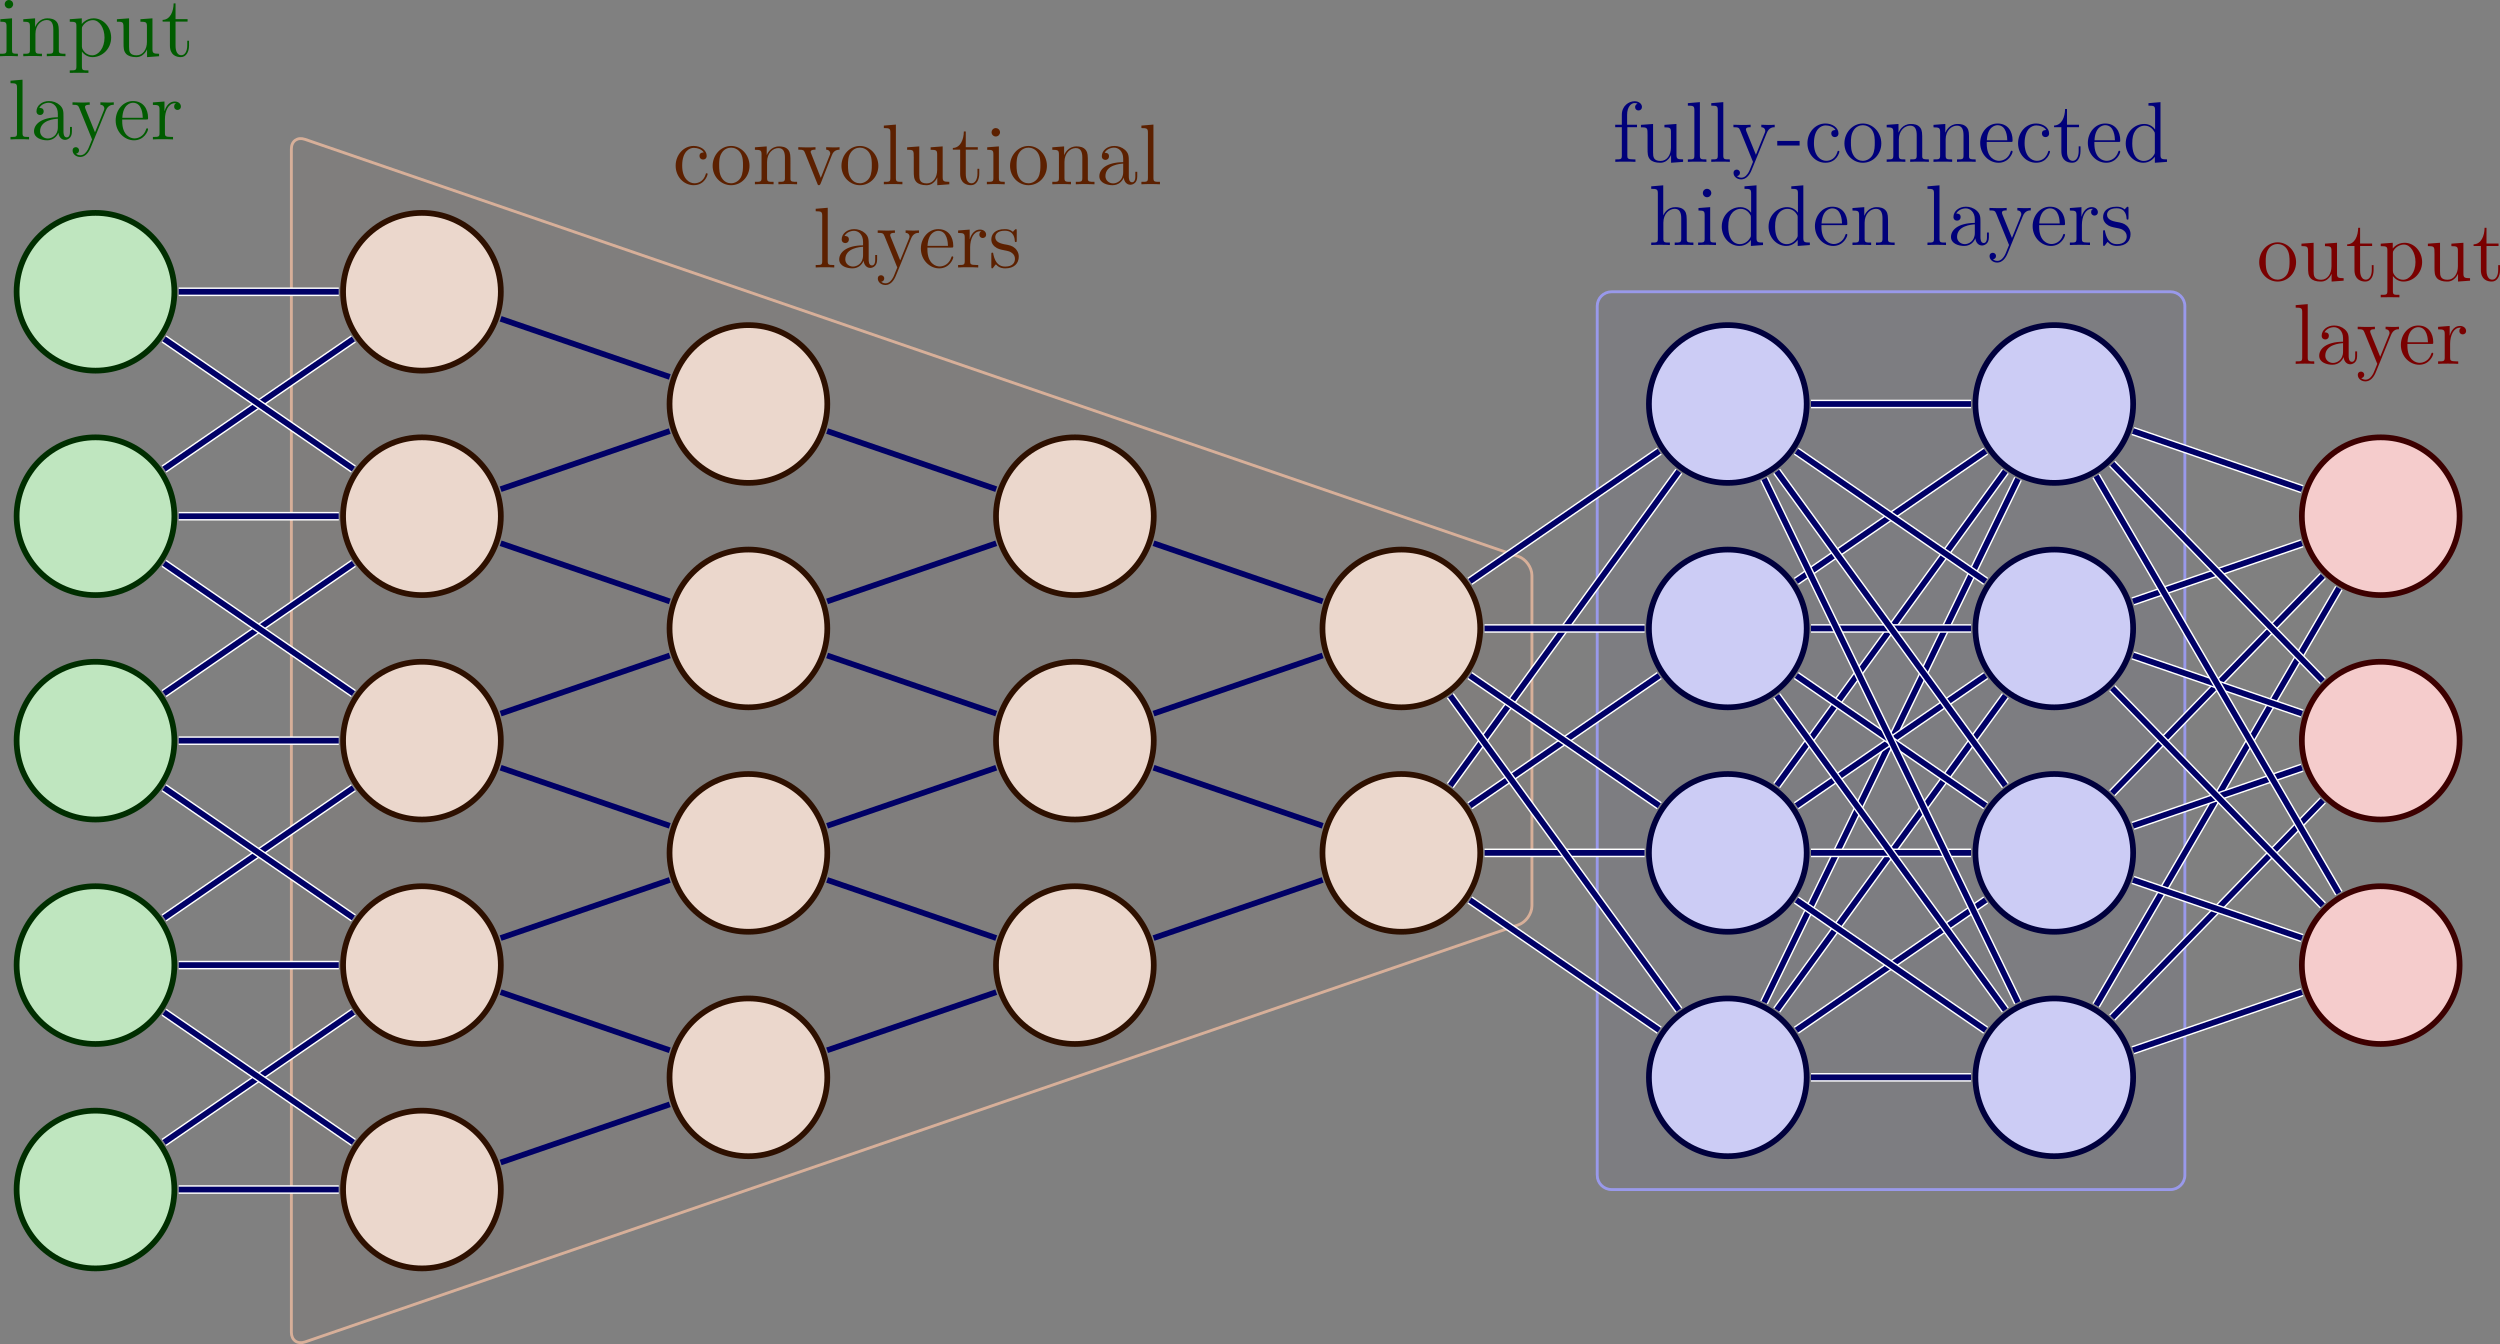 <?xml version="1.0" encoding="UTF-8" standalone="no"?>
<svg
   width="347.325pt"
   height="186.744pt"
   viewBox="0 0 347.325 186.744"
   version="1.1"
   id="svg236"
   xmlns:xlink="http://www.w3.org/1999/xlink"
   xmlns="http://www.w3.org/2000/svg"
   xmlns:svg="http://www.w3.org/2000/svg">
  <rect x="0" y="0" width="347.325" height="186.744" fill="#808080" stroke="none"/>
  <defs
     id="defs21">
    <g
       id="g18">
      <g
         id="glyph-0-0">
        <path
           d="m 4.859,-1.422 c 0,-0.109 -0.094,-0.109 -0.125,-0.109 -0.109,0 -0.125,0.031 -0.156,0.188 C 4.312,-0.5 3.672,-0.141 3.031,-0.141 c -0.734,0 -1.703,-0.641 -1.703,-2.453 0,-1.984 1.016,-2.469 1.609,-2.469 0.453,0 1.109,0.172 1.391,0.641 -0.141,0 -0.594,0 -0.594,0.484 0,0.297 0.203,0.5 0.5,0.5 0.266,0 0.5,-0.172 0.5,-0.516 0,-0.797 -0.844,-1.375 -1.812,-1.375 -1.391,0 -2.5,1.234 -2.5,2.75 0,1.531 1.141,2.703 2.5,2.703 1.578,0 1.938,-1.438 1.938,-1.547 z m 0,0"
           id="path1" />
      </g>
      <g
         id="glyph-0-1">
        <path
           d="m 5.484,-2.562 c 0,-1.531 -1.172,-2.766 -2.562,-2.766 -1.422,0 -2.562,1.266 -2.562,2.766 0,1.531 1.188,2.688 2.562,2.688 1.406,0 2.562,-1.172 2.562,-2.688 z m -0.906,-0.109 c 0,0.422 0,1.172 -0.312,1.734 C 3.938,-0.375 3.375,-0.141 2.922,-0.141 c -0.438,0 -0.969,-0.188 -1.312,-0.781 -0.328,-0.531 -0.344,-1.234 -0.344,-1.75 0,-0.453 0,-1.172 0.375,-1.719 C 1.969,-4.906 2.5,-5.094 2.922,-5.094 c 0.453,0 0.969,0.219 1.281,0.688 0.375,0.547 0.375,1.297 0.375,1.734 z m 0,0"
           id="path2" />
      </g>
      <g
         id="glyph-0-2">
        <path
           d="m 6.234,0 v -0.344 c -0.609,0 -0.906,0 -0.922,-0.359 V -2.906 c 0,-1.109 0,-1.438 -0.266,-1.828 -0.344,-0.469 -0.906,-0.531 -1.312,-0.531 -1.172,0 -1.625,0.984 -1.719,1.219 v -1.219 l -1.641,0.125 v 0.344 c 0.812,0 0.922,0.094 0.922,0.672 v 3.234 c 0,0.547 -0.141,0.547 -0.922,0.547 V 0 c 0.312,-0.031 0.969,-0.031 1.297,-0.031 0.344,0 1,0 1.297,0.031 v -0.344 c -0.75,0 -0.906,0 -0.906,-0.547 v -2.219 c 0,-1.25 0.828,-1.922 1.578,-1.922 0.734,0 0.906,0.609 0.906,1.344 v 2.797 c 0,0.547 -0.141,0.547 -0.906,0.547 V 0 c 0.297,-0.031 0.953,-0.031 1.281,-0.031 0.344,0 1,0 1.312,0.031 z m 0,0"
           id="path3" />
      </g>
      <g
         id="glyph-0-3">
        <path
           d="M 5.953,-4.812 V -5.156 C 5.609,-5.125 5.438,-5.125 5.062,-5.125 L 4.094,-5.156 v 0.344 c 0.5,0.031 0.562,0.391 0.562,0.516 0,0.109 -0.031,0.172 -0.094,0.312 l -1.219,3.094 -1.328,-3.375 C 1.953,-4.438 1.938,-4.438 1.938,-4.5 c 0,-0.312 0.453,-0.312 0.672,-0.312 V -5.156 C 2.312,-5.125 1.688,-5.125 1.359,-5.125 L 0.219,-5.156 v 0.344 c 0.672,0 0.781,0.062 0.922,0.422 l 1.719,4.281 C 2.922,0.062 2.938,0.125 3.078,0.125 c 0.094,0 0.156,-0.031 0.25,-0.234 L 4.875,-4.016 C 4.984,-4.281 5.188,-4.797 5.953,-4.812 Z m 0,0"
           id="path4" />
      </g>
      <g
         id="glyph-0-4">
        <path
           d="m 2.969,0 v -0.344 c -0.766,0 -0.906,0 -0.906,-0.547 v -7.406 L 0.391,-8.156 v 0.344 c 0.812,0 0.906,0.078 0.906,0.672 v 6.25 c 0,0.547 -0.125,0.547 -0.906,0.547 V 0 c 0.344,-0.031 0.922,-0.031 1.281,-0.031 0.359,0 0.953,0 1.297,0.031 z m 0,0"
           id="path5" />
      </g>
      <g
         id="glyph-0-5">
        <path
           d="m 6.234,0 v -0.344 c -0.812,0 -0.922,-0.094 -0.922,-0.672 v -4.25 l -1.672,0.125 v 0.344 c 0.812,0 0.906,0.094 0.906,0.672 v 2.141 C 4.547,-0.969 4,-0.125 3.109,-0.125 2.125,-0.125 2.062,-0.688 2.062,-1.312 v -3.953 l -1.688,0.125 v 0.344 c 0.922,0 0.922,0.047 0.922,1.109 v 1.781 c 0,0.75 0,1.172 0.359,1.578 C 1.938,-0.031 2.422,0.125 3.031,0.125 c 0.203,0 0.594,0 1,-0.359 C 4.375,-0.5 4.562,-0.953 4.562,-0.953 V 0.125 Z m 0,0"
           id="path6" />
      </g>
      <g
         id="glyph-0-6">
        <path
           d="M 3.891,-1.484 V -2.156 h -0.25 V -1.5 c 0,0.859 -0.359,1.359 -0.812,1.359 -0.812,0 -0.812,-1.109 -0.812,-1.312 V -4.812 H 3.688 V -5.156 H 2.016 v -2.188 H 1.75 C 1.734,-6.234 1.297,-5.078 0.219,-5.047 V -4.812 h 1.016 v 3.328 c 0,1.328 0.875,1.609 1.516,1.609 0.75,0 1.141,-0.75 1.141,-1.609 z m 0,0"
           id="path7" />
      </g>
      <g
         id="glyph-0-7">
        <path
           d="m 2.875,0 v -0.344 c -0.766,0 -0.812,-0.062 -0.812,-0.531 v -4.391 l -1.625,0.125 v 0.344 c 0.75,0 0.859,0.078 0.859,0.656 v 3.25 c 0,0.547 -0.125,0.547 -0.906,0.547 V 0 c 0.344,-0.031 0.906,-0.031 1.266,-0.031 0.125,0 0.812,0 1.219,0.031 z M 2.219,-7.219 c 0,-0.359 -0.297,-0.594 -0.578,-0.594 -0.344,0 -0.594,0.266 -0.594,0.594 0,0.312 0.266,0.578 0.578,0.578 0.359,0 0.594,-0.297 0.594,-0.578 z m 0,0"
           id="path8" />
      </g>
      <g
         id="glyph-0-8">
        <path
           d="M 5.672,-1.062 V -1.734 H 5.406 V -1.062 c 0,0.688 -0.297,0.781 -0.453,0.781 C 4.5,-0.281 4.5,-0.922 4.5,-1.094 V -3.188 c 0,-0.656 0,-1.125 -0.531,-1.594 C 3.547,-5.156 3.016,-5.328 2.484,-5.328 1.5,-5.328 0.75,-4.688 0.75,-3.906 c 0,0.344 0.234,0.516 0.5,0.516 0.297,0 0.5,-0.203 0.5,-0.5 C 1.75,-4.375 1.312,-4.375 1.141,-4.375 c 0.266,-0.5 0.844,-0.719 1.328,-0.719 0.547,0 1.25,0.453 1.25,1.531 v 0.484 c -2.406,0.031 -3.312,1.031 -3.312,1.953 0,0.953 1.094,1.25 1.828,1.25 0.797,0 1.328,-0.484 1.562,-1.062 0.047,0.562 0.406,1 0.922,1 0.25,0 0.953,-0.172 0.953,-1.125 z M 3.719,-1.688 c 0,1.172 -0.875,1.562 -1.391,1.562 C 1.75,-0.125 1.25,-0.547 1.25,-1.125 c 0,-1.578 2.031,-1.719 2.469,-1.75 z m 0,0"
           id="path9" />
      </g>
      <g
         id="glyph-0-9">
        <path
           d="M 5.953,-4.812 V -5.156 C 5.609,-5.125 5.438,-5.125 5.062,-5.125 L 4.094,-5.156 V -4.812 C 4.531,-4.781 4.641,-4.5 4.641,-4.297 4.641,-4.188 4.609,-4.125 4.562,-4 L 3.344,-0.984 2.016,-4.25 c -0.062,-0.156 -0.062,-0.25 -0.062,-0.25 0,-0.312 0.406,-0.312 0.656,-0.312 V -5.156 C 2.297,-5.125 1.703,-5.125 1.375,-5.125 L 0.219,-5.156 v 0.344 c 0.688,0 0.781,0.062 0.938,0.438 L 2.938,0 C 2.422,1.266 2.422,1.297 2.359,1.391 2.156,1.75 1.844,2.203 1.297,2.203 c -0.359,0 -0.594,-0.219 -0.594,-0.219 0,0 0.422,-0.047 0.422,-0.469 0,-0.281 -0.234,-0.438 -0.438,-0.438 -0.203,0 -0.453,0.109 -0.453,0.469 0,0.453 0.438,0.891 1.062,0.891 0.672,0 1.172,-0.578 1.469,-1.344 L 4.844,-4 c 0.312,-0.797 0.875,-0.812 1.109,-0.812 z m 0,0"
           id="path10" />
      </g>
      <g
         id="glyph-0-10">
        <path
           d="m 4.859,-1.422 c 0,-0.078 -0.047,-0.125 -0.125,-0.125 -0.094,0 -0.125,0.062 -0.141,0.125 -0.312,1 -1.109,1.281 -1.625,1.281 -0.5,0 -1.703,-0.344 -1.703,-2.406 v -0.219 h 3.312 c 0.266,0 0.281,0 0.281,-0.234 0,-1.203 -0.641,-2.328 -2.094,-2.328 -1.359,0 -2.406,1.234 -2.406,2.703 0,1.578 1.219,2.75 2.547,2.75 1.422,0 1.953,-1.297 1.953,-1.547 z M 4.125,-3 H 1.281 c 0.094,-1.875 1.141,-2.094 1.484,-2.094 1.281,0 1.344,1.688 1.359,2.094 z m 0,0"
           id="path11" />
      </g>
      <g
         id="glyph-0-11">
        <path
           d="m 4.219,-4.578 c 0,-0.359 -0.328,-0.688 -0.844,-0.688 -1.016,0 -1.359,1.094 -1.422,1.328 H 1.938 v -1.328 l -1.609,0.125 v 0.344 c 0.812,0 0.922,0.094 0.922,0.672 v 3.234 c 0,0.547 -0.141,0.547 -0.922,0.547 V 0 c 0.344,-0.031 1,-0.031 1.359,-0.031 0.328,0 1.172,0 1.438,0.031 V -0.344 H 2.891 C 2.016,-0.344 2,-0.484 2,-0.906 v -1.875 c 0,-1.156 0.469,-2.25 1.391,-2.25 0.094,0 0.125,0 0.172,0.016 -0.094,0.047 -0.281,0.109 -0.281,0.438 0,0.344 0.266,0.484 0.453,0.484 0.25,0 0.484,-0.156 0.484,-0.484 z m 0,0"
           id="path12" />
      </g>
      <g
         id="glyph-0-12">
        <path
           d="m 4.203,-1.516 c 0,-0.641 -0.391,-1.031 -0.5,-1.141 -0.422,-0.375 -0.75,-0.438 -1.547,-0.578 -0.344,-0.078 -1.219,-0.25 -1.219,-0.969 0,-0.359 0.25,-0.906 1.328,-0.906 1.297,0 1.375,1.109 1.391,1.469 0.016,0.109 0.094,0.109 0.141,0.109 0.125,0 0.125,-0.062 0.125,-0.281 v -1.25 c 0,-0.203 0,-0.266 -0.125,-0.266 -0.094,0 -0.312,0.266 -0.406,0.375 -0.359,-0.312 -0.734,-0.375 -1.125,-0.375 -1.438,0 -1.875,0.781 -1.875,1.438 0,0.141 0,0.562 0.453,0.969 0.391,0.344 0.797,0.422 1.344,0.531 0.656,0.125 0.812,0.172 1.109,0.406 0.219,0.172 0.375,0.438 0.375,0.781 C 3.672,-0.688 3.375,-0.125 2.312,-0.125 c -0.781,0 -1.359,-0.453 -1.625,-1.641 -0.047,-0.219 -0.047,-0.25 -0.047,-0.25 C 0.609,-2.062 0.562,-2.062 0.531,-2.062 0.391,-2.062 0.391,-2 0.391,-1.781 v 1.625 c 0,0.219 0,0.281 0.125,0.281 0.062,0 0.062,-0.016 0.266,-0.266 C 0.844,-0.234 0.844,-0.25 1.031,-0.438 1.484,0.125 2.125,0.125 2.328,0.125 c 1.25,0 1.875,-0.703 1.875,-1.641 z m 0,0"
           id="path13" />
      </g>
      <g
         id="glyph-0-13">
        <path
           d="m 4.094,-7.625 c 0,-0.438 -0.438,-0.797 -1.016,-0.797 -0.828,0 -1.781,0.656 -1.781,1.875 V -5.156 H 0.375 v 0.344 h 0.922 v 3.922 c 0,0.547 -0.125,0.547 -0.906,0.547 V 0 c 0.344,-0.031 1,-0.031 1.359,-0.031 0.312,0 1.172,0 1.438,0.031 V -0.344 H 2.953 c -0.875,0 -0.891,-0.141 -0.891,-0.562 V -4.812 h 1.344 v -0.344 h -1.375 v -1.391 c 0,-1.078 0.547,-1.625 1.047,-1.625 0.094,0 0.266,0.016 0.406,0.094 -0.047,0.016 -0.344,0.125 -0.344,0.469 0,0.266 0.188,0.469 0.469,0.469 0.281,0 0.484,-0.203 0.484,-0.484 z m 0,0"
           id="path14" />
      </g>
      <g
         id="glyph-0-14">
        <path
           d="M 3.234,-2.266 V -2.906 H 0.125 v 0.641 z m 0,0"
           id="path15" />
      </g>
      <g
         id="glyph-0-15">
        <path
           d="M 6.156,0 V -0.344 C 5.344,-0.344 5.25,-0.438 5.25,-1.016 v -7.281 L 3.578,-8.156 V -7.812 C 4.406,-7.812 4.5,-7.734 4.5,-7.141 V -4.5 C 4.25,-4.859 3.734,-5.266 3,-5.266 c -1.391,0 -2.578,1.172 -2.578,2.703 0,1.516 1.125,2.688 2.453,2.688 0.906,0 1.422,-0.609 1.594,-0.828 V 0.125 Z m -1.688,-1.406 c 0,0.219 0,0.266 -0.172,0.516 -0.281,0.422 -0.766,0.766 -1.375,0.766 -0.297,0 -1.594,-0.109 -1.594,-2.438 0,-0.859 0.141,-1.328 0.406,-1.734 0.234,-0.359 0.719,-0.734 1.312,-0.734 0.75,0 1.156,0.531 1.281,0.734 0.141,0.203 0.141,0.219 0.141,0.438 z m 0,0"
           id="path16" />
      </g>
      <g
         id="glyph-0-16">
        <path
           d="m 6.234,0 v -0.344 c -0.609,0 -0.906,0 -0.922,-0.359 V -2.906 c 0,-1.109 0,-1.438 -0.266,-1.828 -0.344,-0.469 -0.906,-0.531 -1.312,-0.531 C 2.703,-5.266 2.219,-4.5 2.062,-4.125 H 2.047 V -8.297 L 0.375,-8.156 v 0.344 c 0.812,0 0.922,0.078 0.922,0.672 v 6.25 c 0,0.547 -0.141,0.547 -0.922,0.547 V 0 c 0.312,-0.031 0.969,-0.031 1.297,-0.031 0.344,0 1,0 1.297,0.031 v -0.344 c -0.75,0 -0.906,0 -0.906,-0.547 v -2.219 c 0,-1.25 0.828,-1.922 1.578,-1.922 0.734,0 0.906,0.609 0.906,1.344 v 2.797 c 0,0.547 -0.141,0.547 -0.906,0.547 V 0 c 0.297,-0.031 0.953,-0.031 1.281,-0.031 0.344,0 1,0 1.312,0.031 z m 0,0"
           id="path17" />
      </g>
      <g
         id="glyph-0-17">
        <path
           d="m 6.078,-2.578 c 0,-1.516 -1.125,-2.688 -2.438,-2.688 -1.047,0 -1.609,0.75 -1.641,0.797 v -0.797 l -1.672,0.125 v 0.344 c 0.844,0 0.922,0.094 0.922,0.609 v 5.625 c 0,0.531 -0.141,0.531 -0.922,0.531 V 2.312 C 0.641,2.297 1.297,2.297 1.625,2.297 c 0.344,0 1,0 1.297,0.016 V 1.969 c -0.766,0 -0.906,0 -0.906,-0.531 V -0.641 C 2.234,-0.344 2.719,0.125 3.484,0.125 c 1.375,0 2.594,-1.172 2.594,-2.703 z m -0.922,0 C 5.156,-1.156 4.344,-0.125 3.438,-0.125 3.062,-0.125 2.719,-0.281 2.469,-0.5 2.203,-0.781 2.016,-1.016 2.016,-1.344 V -3.812 c 0,-0.234 0,-0.234 0.141,-0.438 0.359,-0.531 0.938,-0.766 1.391,-0.766 0.906,0 1.609,1.094 1.609,2.438 z m 0,0"
           id="path18" />
      </g>
    </g>
    <clipPath
       id="clip-0">
      <path
         clip-rule="nonzero"
         d="M 39,17 H 223 V 191.266 H 39 Z m 0,0"
         id="path19" />
    </clipPath>
    <clipPath
       id="clip-1">
      <path
         clip-rule="nonzero"
         d="m 0,147 h 40 v 44.266 H 0 Z m 0,0"
         id="path20" />
    </clipPath>
    <clipPath
       id="clip-2">
      <path
         clip-rule="nonzero"
         d="m 40,147 h 46 v 44.266 H 40 Z m 0,0"
         id="path21" />
    </clipPath>
  </defs>
  <path
     fill-rule="nonzero"
     fill="#993500"
     fill-opacity="0.02"
     d="M 40.48,185.096 V 20.701 c 0,-1.102 0.844,-1.703 1.887,-1.344 L 210.949,77.307 c 1.039,0.355 1.883,1.539 1.883,2.641 v 45.906 c 0,1.098 -0.844,2.281 -1.883,2.641 L 42.367,186.443 c -1.043,0.355 -1.887,-0.246 -1.887,-1.348 z m 0,0"
     id="path22" />
  <g
     clip-path="url(#clip-0)"
     id="g23"
     transform="translate(-4.376,-3.979)">
    <path
       fill="none"
       stroke-width="0.399"
       stroke-linecap="butt"
       stroke-linejoin="miter"
       stroke="#d7af99"
       stroke-opacity="1"
       stroke-miterlimit="10"
       d="M 72.566,-82.196 V 82.198 c 0,1.102 0.844,1.703 1.887,1.344 L 243.035,25.593 c 1.039,-0.355 1.883,-1.539 1.883,-2.641 v -45.906 c 0,-1.098 -0.844,-2.281 -1.883,-2.641 L 74.453,-83.544 c -1.043,-0.355 -1.887,0.246 -1.887,1.348 z m 0,0"
       transform="matrix(1,0,0,-1,-27.711,106.878)"
       id="path23" />
  </g>
  <path
     fill-rule="nonzero"
     fill="#0000cc"
     fill-opacity="0.02"
     stroke-width="0.399"
     stroke-linecap="butt"
     stroke-linejoin="miter"
     stroke="#9999eb"
     stroke-opacity="1"
     stroke-miterlimit="10"
     d="M 221.902,163.272 V 42.529 c 0,-1.102 0.891,-1.992 1.992,-1.992 h 77.656 c 1.098,0 1.992,0.891 1.992,1.992 V 163.272 c 0,1.098 -0.895,1.992 -1.992,1.992 h -77.656 c -1.102,0 -1.992,-0.895 -1.992,-1.992 z m 0,0"
     id="path24" />
  <g
     fill="#5c2000"
     fill-opacity="1"
     id="g26"
     transform="translate(-4.376,-3.979)">
    <use
       xlink:href="#glyph-0-0"
       x="97.823"
       y="29.584"
       id="use24" />
    <use
       xlink:href="#glyph-0-1"
       x="103.023"
       y="29.584"
       id="use25" />
    <use
       xlink:href="#glyph-0-2"
       x="108.882"
       y="29.584"
       id="use26" />
  </g>
  <g
     fill="#5c2000"
     fill-opacity="1"
     id="g27"
     transform="translate(-4.376,-3.979)">
    <use
       xlink:href="#glyph-0-3"
       x="115.062"
       y="29.584"
       id="use27" />
  </g>
  <g
     fill="#5c2000"
     fill-opacity="1"
     id="g36"
     transform="translate(-4.376,-3.979)">
    <use
       xlink:href="#glyph-0-1"
       x="120.92"
       y="29.584"
       id="use28" />
    <use
       xlink:href="#glyph-0-4"
       x="126.778"
       y="29.584"
       id="use29" />
    <use
       xlink:href="#glyph-0-5"
       x="130.03"
       y="29.584"
       id="use30" />
    <use
       xlink:href="#glyph-0-6"
       x="136.534"
       y="29.584"
       id="use31" />
    <use
       xlink:href="#glyph-0-7"
       x="141.089"
       y="29.584"
       id="use32" />
    <use
       xlink:href="#glyph-0-1"
       x="144.341"
       y="29.584"
       id="use33" />
    <use
       xlink:href="#glyph-0-2"
       x="150.199"
       y="29.584"
       id="use34" />
    <use
       xlink:href="#glyph-0-8"
       x="156.702"
       y="29.584"
       id="use35" />
    <use
       xlink:href="#glyph-0-4"
       x="162.56"
       y="29.584"
       id="use36" />
  </g>
  <g
     fill="#5c2000"
     fill-opacity="1"
     id="g38"
     transform="translate(-4.376,-3.979)">
    <use
       xlink:href="#glyph-0-4"
       x="117.31"
       y="41.14"
       id="use37" />
    <use
       xlink:href="#glyph-0-8"
       x="120.562"
       y="41.14"
       id="use38" />
  </g>
  <g
     fill="#5c2000"
     fill-opacity="1"
     id="g39"
     transform="translate(-4.376,-3.979)">
    <use
       xlink:href="#glyph-0-9"
       x="126.097"
       y="41.14"
       id="use39" />
  </g>
  <g
     fill="#5c2000"
     fill-opacity="1"
     id="g42"
     transform="translate(-4.376,-3.979)">
    <use
       xlink:href="#glyph-0-10"
       x="131.955"
       y="41.14"
       id="use40" />
    <use
       xlink:href="#glyph-0-11"
       x="137.156"
       y="41.14"
       id="use41" />
    <use
       xlink:href="#glyph-0-12"
       x="141.71"
       y="41.14"
       id="use42" />
  </g>
  <g
     fill="#00007a"
     fill-opacity="1"
     id="g57"
     transform="translate(-4.376,-3.979)">
    <use
       xlink:href="#glyph-0-13"
       x="228.4"
       y="26.466"
       id="use43" />
    <use
       xlink:href="#glyph-0-5"
       x="231.975"
       y="26.466"
       id="use44" />
    <use
       xlink:href="#glyph-0-4"
       x="238.478"
       y="26.466"
       id="use45" />
    <use
       xlink:href="#glyph-0-4"
       x="241.73"
       y="26.466"
       id="use46" />
    <use
       xlink:href="#glyph-0-9"
       x="244.982"
       y="26.466"
       id="use47" />
    <use
       xlink:href="#glyph-0-14"
       x="251.163"
       y="26.466"
       id="use48" />
    <use
       xlink:href="#glyph-0-0"
       x="255.06"
       y="26.466"
       id="use49" />
    <use
       xlink:href="#glyph-0-1"
       x="260.261"
       y="26.466"
       id="use50" />
    <use
       xlink:href="#glyph-0-2"
       x="266.119"
       y="26.466"
       id="use51" />
    <use
       xlink:href="#glyph-0-2"
       x="272.622"
       y="26.466"
       id="use52" />
    <use
       xlink:href="#glyph-0-10"
       x="279.126"
       y="26.466"
       id="use53" />
    <use
       xlink:href="#glyph-0-0"
       x="284.326"
       y="26.466"
       id="use54" />
    <use
       xlink:href="#glyph-0-6"
       x="289.527"
       y="26.466"
       id="use55" />
    <use
       xlink:href="#glyph-0-10"
       x="294.082"
       y="26.466"
       id="use56" />
    <use
       xlink:href="#glyph-0-15"
       x="299.282"
       y="26.466"
       id="use57" />
  </g>
  <g
     fill="#00007a"
     fill-opacity="1"
     id="g63"
     transform="translate(-4.376,-3.979)">
    <use
       xlink:href="#glyph-0-16"
       x="233.403"
       y="38.023"
       id="use58" />
    <use
       xlink:href="#glyph-0-7"
       x="239.907"
       y="38.023"
       id="use59" />
    <use
       xlink:href="#glyph-0-15"
       x="243.158"
       y="38.023"
       id="use60" />
    <use
       xlink:href="#glyph-0-15"
       x="249.662"
       y="38.023"
       id="use61" />
    <use
       xlink:href="#glyph-0-10"
       x="256.166"
       y="38.023"
       id="use62" />
    <use
       xlink:href="#glyph-0-2"
       x="261.366"
       y="38.023"
       id="use63" />
  </g>
  <g
     fill="#00007a"
     fill-opacity="1"
     id="g65"
     transform="translate(-4.376,-3.979)">
    <use
       xlink:href="#glyph-0-4"
       x="271.767"
       y="38.023"
       id="use64" />
    <use
       xlink:href="#glyph-0-8"
       x="275.019"
       y="38.023"
       id="use65" />
  </g>
  <g
     fill="#00007a"
     fill-opacity="1"
     id="g66"
     transform="translate(-4.376,-3.979)">
    <use
       xlink:href="#glyph-0-9"
       x="280.554"
       y="38.023"
       id="use66" />
  </g>
  <g
     fill="#00007a"
     fill-opacity="1"
     id="g69"
     transform="translate(-4.376,-3.979)">
    <use
       xlink:href="#glyph-0-10"
       x="286.412"
       y="38.023"
       id="use67" />
    <use
       xlink:href="#glyph-0-11"
       x="291.613"
       y="38.023"
       id="use68" />
    <use
       xlink:href="#glyph-0-12"
       x="296.168"
       y="38.023"
       id="use69" />
  </g>
  <path
     fill-rule="nonzero"
     fill="#bfe6bf"
     fill-opacity="1"
     stroke-width="0.797"
     stroke-linecap="butt"
     stroke-linejoin="miter"
     stroke="#002e00"
     stroke-opacity="1"
     stroke-miterlimit="10"
     d="m 24.226,40.537 c 0,-6.055 -4.906,-10.961 -10.957,-10.961 -6.055,0 -10.961,4.906 -10.961,10.961 0,6.051 4.906,10.957 10.961,10.957 6.051,0 10.957,-4.906 10.957,-10.957 z m 0,0"
     id="path69" />
  <path
     fill-rule="nonzero"
     fill="#bfe6bf"
     fill-opacity="1"
     stroke-width="0.797"
     stroke-linecap="butt"
     stroke-linejoin="miter"
     stroke="#002e00"
     stroke-opacity="1"
     stroke-miterlimit="10"
     d="m 24.226,71.717 c 0,-6.051 -4.906,-10.957 -10.957,-10.957 -6.055,0 -10.961,4.906 -10.961,10.957 0,6.055 4.906,10.961 10.961,10.961 6.051,0 10.957,-4.906 10.957,-10.961 z m 0,0"
     id="path70" />
  <path
     fill-rule="nonzero"
     fill="#bfe6bf"
     fill-opacity="1"
     stroke-width="0.797"
     stroke-linecap="butt"
     stroke-linejoin="miter"
     stroke="#002e00"
     stroke-opacity="1"
     stroke-miterlimit="10"
     d="m 24.226,102.9 c 0,-6.055 -4.906,-10.961 -10.957,-10.961 -6.055,0 -10.961,4.906 -10.961,10.961 0,6.051 4.906,10.957 10.961,10.957 6.051,0 10.957,-4.906 10.957,-10.957 z m 0,0"
     id="path71" />
  <path
     fill-rule="nonzero"
     fill="#bfe6bf"
     fill-opacity="1"
     stroke-width="0.797"
     stroke-linecap="butt"
     stroke-linejoin="miter"
     stroke="#002e00"
     stroke-opacity="1"
     stroke-miterlimit="10"
     d="m 24.226,134.08 c 0,-6.051 -4.906,-10.957 -10.957,-10.957 -6.055,0 -10.961,4.906 -10.961,10.957 0,6.055 4.906,10.961 10.961,10.961 6.051,0 10.957,-4.906 10.957,-10.961 z m 0,0"
     id="path72" />
  <path
     fill-rule="nonzero"
     fill="#bfe6bf"
     fill-opacity="1"
     d="m 24.226,165.264 c 0,-6.055 -4.906,-10.961 -10.957,-10.961 -6.055,0 -10.961,4.906 -10.961,10.961 0,6.051 4.906,10.957 10.961,10.957 6.051,0 10.957,-4.906 10.957,-10.957 z m 0,0"
     id="path73" />
  <g
     clip-path="url(#clip-1)"
     id="g74"
     transform="translate(-4.376,-3.979)">
    <path
       fill="none"
       stroke-width="0.797"
       stroke-linecap="butt"
       stroke-linejoin="miter"
       stroke="#002e00"
       stroke-opacity="1"
       stroke-miterlimit="10"
       d="m 56.313,-62.364 c 0,6.055 -4.906,10.961 -10.957,10.961 -6.055,0 -10.961,-4.906 -10.961,-10.961 0,-6.051 4.906,-10.957 10.961,-10.957 6.051,0 10.957,4.906 10.957,10.957 z m 0,0"
       transform="matrix(1,0,0,-1,-27.711,106.878)"
       id="path74" />
  </g>
  <path
     fill-rule="nonzero"
     fill="#ebd7cc"
     fill-opacity="1"
     stroke-width="0.797"
     stroke-linecap="butt"
     stroke-linejoin="miter"
     stroke="#2e1000"
     stroke-opacity="1"
     stroke-miterlimit="10"
     d="m 69.581,40.537 c 0,-6.055 -4.906,-10.961 -10.957,-10.961 -6.055,0 -10.961,4.906 -10.961,10.961 0,6.051 4.906,10.957 10.961,10.957 6.051,0 10.957,-4.906 10.957,-10.957 z m 0,0"
     id="path75" />
  <path
     fill="none"
     stroke-width="1.196"
     stroke-linecap="butt"
     stroke-linejoin="miter"
     stroke="#ffffff"
     stroke-opacity="1"
     stroke-miterlimit="10"
     d="M 22.792,65.17 49.101,47.084"
     id="path76" />
  <path
     fill="none"
     stroke-width="0.797"
     stroke-linecap="butt"
     stroke-linejoin="miter"
     stroke="#000066"
     stroke-opacity="1"
     stroke-miterlimit="10"
     d="M 22.792,65.17 49.101,47.084"
     id="path77" />
  <path
     fill="none"
     stroke-width="1.196"
     stroke-linecap="butt"
     stroke-linejoin="miter"
     stroke="#ffffff"
     stroke-opacity="1"
     stroke-miterlimit="10"
     d="M 24.824,40.537 H 47.066"
     id="path78" />
  <path
     fill="none"
     stroke-width="0.797"
     stroke-linecap="butt"
     stroke-linejoin="miter"
     stroke="#000066"
     stroke-opacity="1"
     stroke-miterlimit="10"
     d="M 24.824,40.537 H 47.066"
     id="path79" />
  <path
     fill-rule="nonzero"
     fill="#ebd7cc"
     fill-opacity="1"
     stroke-width="0.797"
     stroke-linecap="butt"
     stroke-linejoin="miter"
     stroke="#2e1000"
     stroke-opacity="1"
     stroke-miterlimit="10"
     d="m 69.581,71.717 c 0,-6.051 -4.906,-10.957 -10.957,-10.957 -6.055,0 -10.961,4.906 -10.961,10.957 0,6.055 4.906,10.961 10.961,10.961 6.051,0 10.957,-4.906 10.957,-10.961 z m 0,0"
     id="path80" />
  <path
     fill="none"
     stroke-width="1.196"
     stroke-linecap="butt"
     stroke-linejoin="miter"
     stroke="#ffffff"
     stroke-opacity="1"
     stroke-miterlimit="10"
     d="M 22.792,96.354 49.101,78.264"
     id="path81" />
  <path
     fill="none"
     stroke-width="0.797"
     stroke-linecap="butt"
     stroke-linejoin="miter"
     stroke="#000066"
     stroke-opacity="1"
     stroke-miterlimit="10"
     d="M 22.792,96.354 49.101,78.264"
     id="path82" />
  <path
     fill="none"
     stroke-width="1.196"
     stroke-linecap="butt"
     stroke-linejoin="miter"
     stroke="#ffffff"
     stroke-opacity="1"
     stroke-miterlimit="10"
     d="M 24.824,71.717 H 47.066"
     id="path83" />
  <path
     fill="none"
     stroke-width="0.797"
     stroke-linecap="butt"
     stroke-linejoin="miter"
     stroke="#000066"
     stroke-opacity="1"
     stroke-miterlimit="10"
     d="M 24.824,71.717 H 47.066"
     id="path84" />
  <path
     fill="none"
     stroke-width="1.196"
     stroke-linecap="butt"
     stroke-linejoin="miter"
     stroke="#ffffff"
     stroke-opacity="1"
     stroke-miterlimit="10"
     d="M 22.792,47.084 49.101,65.17"
     id="path85" />
  <path
     fill="none"
     stroke-width="0.797"
     stroke-linecap="butt"
     stroke-linejoin="miter"
     stroke="#000066"
     stroke-opacity="1"
     stroke-miterlimit="10"
     d="M 22.792,47.084 49.101,65.17"
     id="path86" />
  <path
     fill-rule="nonzero"
     fill="#ebd7cc"
     fill-opacity="1"
     stroke-width="0.797"
     stroke-linecap="butt"
     stroke-linejoin="miter"
     stroke="#2e1000"
     stroke-opacity="1"
     stroke-miterlimit="10"
     d="m 69.581,102.9 c 0,-6.055 -4.906,-10.961 -10.957,-10.961 -6.055,0 -10.961,4.906 -10.961,10.961 0,6.051 4.906,10.957 10.961,10.957 6.051,0 10.957,-4.906 10.957,-10.957 z m 0,0"
     id="path87" />
  <path
     fill="none"
     stroke-width="1.196"
     stroke-linecap="butt"
     stroke-linejoin="miter"
     stroke="#ffffff"
     stroke-opacity="1"
     stroke-miterlimit="10"
     d="M 22.792,127.533 49.101,109.447"
     id="path88" />
  <path
     fill="none"
     stroke-width="0.797"
     stroke-linecap="butt"
     stroke-linejoin="miter"
     stroke="#000066"
     stroke-opacity="1"
     stroke-miterlimit="10"
     d="M 22.792,127.533 49.101,109.447"
     id="path89" />
  <path
     fill="none"
     stroke-width="1.196"
     stroke-linecap="butt"
     stroke-linejoin="miter"
     stroke="#ffffff"
     stroke-opacity="1"
     stroke-miterlimit="10"
     d="M 24.824,102.9 H 47.066"
     id="path90" />
  <path
     fill="none"
     stroke-width="0.797"
     stroke-linecap="butt"
     stroke-linejoin="miter"
     stroke="#000066"
     stroke-opacity="1"
     stroke-miterlimit="10"
     d="M 24.824,102.9 H 47.066"
     id="path91" />
  <path
     fill="none"
     stroke-width="1.196"
     stroke-linecap="butt"
     stroke-linejoin="miter"
     stroke="#ffffff"
     stroke-opacity="1"
     stroke-miterlimit="10"
     d="M 22.792,78.264 49.101,96.354"
     id="path92" />
  <path
     fill="none"
     stroke-width="0.797"
     stroke-linecap="butt"
     stroke-linejoin="miter"
     stroke="#000066"
     stroke-opacity="1"
     stroke-miterlimit="10"
     d="M 22.792,78.264 49.101,96.354"
     id="path93" />
  <path
     fill-rule="nonzero"
     fill="#ebd7cc"
     fill-opacity="1"
     stroke-width="0.797"
     stroke-linecap="butt"
     stroke-linejoin="miter"
     stroke="#2e1000"
     stroke-opacity="1"
     stroke-miterlimit="10"
     d="m 69.581,134.08 c 0,-6.051 -4.906,-10.957 -10.957,-10.957 -6.055,0 -10.961,4.906 -10.961,10.957 0,6.055 4.906,10.961 10.961,10.961 6.051,0 10.957,-4.906 10.957,-10.961 z m 0,0"
     id="path94" />
  <path
     fill="none"
     stroke-width="1.196"
     stroke-linecap="butt"
     stroke-linejoin="miter"
     stroke="#ffffff"
     stroke-opacity="1"
     stroke-miterlimit="10"
     d="M 22.792,158.717 49.101,140.627"
     id="path95" />
  <path
     fill="none"
     stroke-width="0.797"
     stroke-linecap="butt"
     stroke-linejoin="miter"
     stroke="#000066"
     stroke-opacity="1"
     stroke-miterlimit="10"
     d="M 22.792,158.717 49.101,140.627"
     id="path96" />
  <path
     fill="none"
     stroke-width="1.196"
     stroke-linecap="butt"
     stroke-linejoin="miter"
     stroke="#ffffff"
     stroke-opacity="1"
     stroke-miterlimit="10"
     d="M 24.824,134.08 H 47.066"
     id="path97" />
  <path
     fill="none"
     stroke-width="0.797"
     stroke-linecap="butt"
     stroke-linejoin="miter"
     stroke="#000066"
     stroke-opacity="1"
     stroke-miterlimit="10"
     d="M 24.824,134.08 H 47.066"
     id="path98" />
  <path
     fill="none"
     stroke-width="1.196"
     stroke-linecap="butt"
     stroke-linejoin="miter"
     stroke="#ffffff"
     stroke-opacity="1"
     stroke-miterlimit="10"
     d="m 22.792,109.447 26.309,18.086"
     id="path99" />
  <path
     fill="none"
     stroke-width="0.797"
     stroke-linecap="butt"
     stroke-linejoin="miter"
     stroke="#000066"
     stroke-opacity="1"
     stroke-miterlimit="10"
     d="m 22.792,109.447 26.309,18.086"
     id="path100" />
  <path
     fill-rule="nonzero"
     fill="#ebd7cc"
     fill-opacity="1"
     d="m 69.581,165.264 c 0,-6.055 -4.906,-10.961 -10.957,-10.961 -6.055,0 -10.961,4.906 -10.961,10.961 0,6.051 4.906,10.957 10.961,10.957 6.051,0 10.957,-4.906 10.957,-10.957 z m 0,0"
     id="path101" />
  <g
     clip-path="url(#clip-2)"
     id="g102"
     transform="translate(-4.376,-3.979)">
    <path
       fill="none"
       stroke-width="0.797"
       stroke-linecap="butt"
       stroke-linejoin="miter"
       stroke="#2e1000"
       stroke-opacity="1"
       stroke-miterlimit="10"
       d="m 101.668,-62.364 c 0,6.055 -4.906,10.961 -10.957,10.961 -6.055,0 -10.961,-4.906 -10.961,-10.961 0,-6.051 4.906,-10.957 10.961,-10.957 6.051,0 10.957,4.906 10.957,10.957 z m 0,0"
       transform="matrix(1,0,0,-1,-27.711,106.878)"
       id="path102" />
  </g>
  <path
     fill="none"
     stroke-width="1.196"
     stroke-linecap="butt"
     stroke-linejoin="miter"
     stroke="#ffffff"
     stroke-opacity="1"
     stroke-miterlimit="10"
     d="M 24.824,165.264 H 47.066"
     id="path103" />
  <path
     fill="none"
     stroke-width="0.797"
     stroke-linecap="butt"
     stroke-linejoin="miter"
     stroke="#000066"
     stroke-opacity="1"
     stroke-miterlimit="10"
     d="M 24.824,165.264 H 47.066"
     id="path104" />
  <path
     fill="none"
     stroke-width="1.196"
     stroke-linecap="butt"
     stroke-linejoin="miter"
     stroke="#ffffff"
     stroke-opacity="1"
     stroke-miterlimit="10"
     d="m 22.792,140.627 26.309,18.09"
     id="path105" />
  <path
     fill="none"
     stroke-width="0.797"
     stroke-linecap="butt"
     stroke-linejoin="miter"
     stroke="#000066"
     stroke-opacity="1"
     stroke-miterlimit="10"
     d="m 22.792,140.627 26.309,18.09"
     id="path106" />
  <path
     fill-rule="nonzero"
     fill="#ebd7cc"
     fill-opacity="1"
     stroke-width="0.797"
     stroke-linecap="butt"
     stroke-linejoin="miter"
     stroke="#2e1000"
     stroke-opacity="1"
     stroke-miterlimit="10"
     d="m 114.937,56.127 c 0,-6.051 -4.906,-10.961 -10.957,-10.961 -6.055,0 -10.961,4.91 -10.961,10.961 0,6.051 4.906,10.961 10.961,10.961 6.051,0 10.957,-4.91 10.957,-10.961 z m 0,0"
     id="path107" />
  <path
     fill="none"
     stroke-width="0.797"
     stroke-linecap="butt"
     stroke-linejoin="miter"
     stroke="#000066"
     stroke-opacity="1"
     stroke-miterlimit="10"
     d="m 69.554,67.963 23.496,-8.078"
     id="path108" />
  <path
     fill="none"
     stroke-width="0.797"
     stroke-linecap="butt"
     stroke-linejoin="miter"
     stroke="#000066"
     stroke-opacity="1"
     stroke-miterlimit="10"
     d="m 69.554,44.291 23.496,8.078"
     id="path109" />
  <path
     fill-rule="nonzero"
     fill="#ebd7cc"
     fill-opacity="1"
     stroke-width="0.797"
     stroke-linecap="butt"
     stroke-linejoin="miter"
     stroke="#2e1000"
     stroke-opacity="1"
     stroke-miterlimit="10"
     d="m 114.937,87.311 c 0,-6.055 -4.906,-10.961 -10.957,-10.961 -6.055,0 -10.961,4.906 -10.961,10.961 0,6.051 4.906,10.957 10.961,10.957 6.051,0 10.957,-4.906 10.957,-10.957 z m 0,0"
     id="path110" />
  <path
     fill="none"
     stroke-width="0.797"
     stroke-linecap="butt"
     stroke-linejoin="miter"
     stroke="#000066"
     stroke-opacity="1"
     stroke-miterlimit="10"
     d="m 69.554,99.143 23.496,-8.078"
     id="path111" />
  <path
     fill="none"
     stroke-width="0.797"
     stroke-linecap="butt"
     stroke-linejoin="miter"
     stroke="#000066"
     stroke-opacity="1"
     stroke-miterlimit="10"
     d="m 69.554,75.475 23.496,8.078"
     id="path112" />
  <path
     fill-rule="nonzero"
     fill="#ebd7cc"
     fill-opacity="1"
     stroke-width="0.797"
     stroke-linecap="butt"
     stroke-linejoin="miter"
     stroke="#2e1000"
     stroke-opacity="1"
     stroke-miterlimit="10"
     d="m 114.937,118.49 c 0,-6.051 -4.906,-10.957 -10.957,-10.957 -6.055,0 -10.961,4.906 -10.961,10.957 0,6.051 4.906,10.961 10.961,10.961 6.051,0 10.957,-4.91 10.957,-10.961 z m 0,0"
     id="path113" />
  <path
     fill="none"
     stroke-width="0.797"
     stroke-linecap="butt"
     stroke-linejoin="miter"
     stroke="#000066"
     stroke-opacity="1"
     stroke-miterlimit="10"
     d="m 69.554,130.326 23.496,-8.078"
     id="path114" />
  <path
     fill="none"
     stroke-width="0.797"
     stroke-linecap="butt"
     stroke-linejoin="miter"
     stroke="#000066"
     stroke-opacity="1"
     stroke-miterlimit="10"
     d="m 69.554,106.658 23.496,8.074"
     id="path115" />
  <path
     fill-rule="nonzero"
     fill="#ebd7cc"
     fill-opacity="1"
     stroke-width="0.797"
     stroke-linecap="butt"
     stroke-linejoin="miter"
     stroke="#2e1000"
     stroke-opacity="1"
     stroke-miterlimit="10"
     d="m 114.937,149.674 c 0,-6.055 -4.906,-10.961 -10.957,-10.961 -6.055,0 -10.961,4.906 -10.961,10.961 0,6.051 4.906,10.957 10.961,10.957 6.051,0 10.957,-4.906 10.957,-10.957 z m 0,0"
     id="path116" />
  <path
     fill="none"
     stroke-width="0.797"
     stroke-linecap="butt"
     stroke-linejoin="miter"
     stroke="#000066"
     stroke-opacity="1"
     stroke-miterlimit="10"
     d="m 69.554,161.506 23.496,-8.078"
     id="path117" />
  <path
     fill="none"
     stroke-width="0.797"
     stroke-linecap="butt"
     stroke-linejoin="miter"
     stroke="#000066"
     stroke-opacity="1"
     stroke-miterlimit="10"
     d="m 69.554,137.838 23.496,8.078"
     id="path118" />
  <path
     fill-rule="nonzero"
     fill="#ebd7cc"
     fill-opacity="1"
     stroke-width="0.797"
     stroke-linecap="butt"
     stroke-linejoin="miter"
     stroke="#2e1000"
     stroke-opacity="1"
     stroke-miterlimit="10"
     d="m 160.292,71.717 c 0,-6.051 -4.906,-10.957 -10.957,-10.957 -6.055,0 -10.961,4.906 -10.961,10.957 0,6.055 4.906,10.961 10.961,10.961 6.051,0 10.957,-4.906 10.957,-10.961 z m 0,0"
     id="path119" />
  <path
     fill="none"
     stroke-width="0.797"
     stroke-linecap="butt"
     stroke-linejoin="miter"
     stroke="#000066"
     stroke-opacity="1"
     stroke-miterlimit="10"
     d="m 114.91,83.553 23.496,-8.078"
     id="path120" />
  <path
     fill="none"
     stroke-width="0.797"
     stroke-linecap="butt"
     stroke-linejoin="miter"
     stroke="#000066"
     stroke-opacity="1"
     stroke-miterlimit="10"
     d="m 114.91,59.885 23.496,8.078"
     id="path121" />
  <path
     fill-rule="nonzero"
     fill="#ebd7cc"
     fill-opacity="1"
     stroke-width="0.797"
     stroke-linecap="butt"
     stroke-linejoin="miter"
     stroke="#2e1000"
     stroke-opacity="1"
     stroke-miterlimit="10"
     d="m 160.292,102.9 c 0,-6.055 -4.906,-10.961 -10.957,-10.961 -6.055,0 -10.961,4.906 -10.961,10.961 0,6.051 4.906,10.957 10.961,10.957 6.051,0 10.957,-4.906 10.957,-10.957 z m 0,0"
     id="path122" />
  <path
     fill="none"
     stroke-width="0.797"
     stroke-linecap="butt"
     stroke-linejoin="miter"
     stroke="#000066"
     stroke-opacity="1"
     stroke-miterlimit="10"
     d="m 114.91,114.732 23.496,-8.074"
     id="path123" />
  <path
     fill="none"
     stroke-width="0.797"
     stroke-linecap="butt"
     stroke-linejoin="miter"
     stroke="#000066"
     stroke-opacity="1"
     stroke-miterlimit="10"
     d="m 114.91,91.064 23.496,8.078"
     id="path124" />
  <path
     fill-rule="nonzero"
     fill="#ebd7cc"
     fill-opacity="1"
     stroke-width="0.797"
     stroke-linecap="butt"
     stroke-linejoin="miter"
     stroke="#2e1000"
     stroke-opacity="1"
     stroke-miterlimit="10"
     d="m 160.292,134.08 c 0,-6.051 -4.906,-10.957 -10.957,-10.957 -6.055,0 -10.961,4.906 -10.961,10.957 0,6.055 4.906,10.961 10.961,10.961 6.051,0 10.957,-4.906 10.957,-10.961 z m 0,0"
     id="path125" />
  <path
     fill="none"
     stroke-width="0.797"
     stroke-linecap="butt"
     stroke-linejoin="miter"
     stroke="#000066"
     stroke-opacity="1"
     stroke-miterlimit="10"
     d="m 114.91,145.916 23.496,-8.078"
     id="path126" />
  <path
     fill="none"
     stroke-width="0.797"
     stroke-linecap="butt"
     stroke-linejoin="miter"
     stroke="#000066"
     stroke-opacity="1"
     stroke-miterlimit="10"
     d="m 114.91,122.248 23.496,8.078"
     id="path127" />
  <path
     fill-rule="nonzero"
     fill="#ebd7cc"
     fill-opacity="1"
     stroke-width="0.797"
     stroke-linecap="butt"
     stroke-linejoin="miter"
     stroke="#2e1000"
     stroke-opacity="1"
     stroke-miterlimit="10"
     d="m 205.648,87.311 c 0,-6.055 -4.906,-10.961 -10.961,-10.961 -6.051,0 -10.957,4.906 -10.957,10.961 0,6.051 4.906,10.957 10.957,10.957 6.055,0 10.961,-4.906 10.961,-10.957 z m 0,0"
     id="path128" />
  <path
     fill="none"
     stroke-width="0.797"
     stroke-linecap="butt"
     stroke-linejoin="miter"
     stroke="#000066"
     stroke-opacity="1"
     stroke-miterlimit="10"
     d="m 160.261,99.143 23.5,-8.078"
     id="path129" />
  <path
     fill="none"
     stroke-width="0.797"
     stroke-linecap="butt"
     stroke-linejoin="miter"
     stroke="#000066"
     stroke-opacity="1"
     stroke-miterlimit="10"
     d="m 160.261,75.475 23.5,8.078"
     id="path130" />
  <path
     fill-rule="nonzero"
     fill="#ebd7cc"
     fill-opacity="1"
     stroke-width="0.797"
     stroke-linecap="butt"
     stroke-linejoin="miter"
     stroke="#2e1000"
     stroke-opacity="1"
     stroke-miterlimit="10"
     d="m 205.648,118.49 c 0,-6.051 -4.906,-10.957 -10.961,-10.957 -6.051,0 -10.957,4.906 -10.957,10.957 0,6.051 4.906,10.961 10.957,10.961 6.055,0 10.961,-4.91 10.961,-10.961 z m 0,0"
     id="path131" />
  <path
     fill="none"
     stroke-width="0.797"
     stroke-linecap="butt"
     stroke-linejoin="miter"
     stroke="#000066"
     stroke-opacity="1"
     stroke-miterlimit="10"
     d="m 160.261,130.326 23.5,-8.078"
     id="path132" />
  <path
     fill="none"
     stroke-width="0.797"
     stroke-linecap="butt"
     stroke-linejoin="miter"
     stroke="#000066"
     stroke-opacity="1"
     stroke-miterlimit="10"
     d="m 160.261,106.658 23.5,8.074"
     id="path133" />
  <path
     fill-rule="nonzero"
     fill="#ccccf5"
     fill-opacity="1"
     stroke-width="0.797"
     stroke-linecap="butt"
     stroke-linejoin="miter"
     stroke="#00003d"
     stroke-opacity="1"
     stroke-miterlimit="10"
     d="m 251.003,56.127 c 0,-6.051 -4.906,-10.961 -10.961,-10.961 -6.051,0 -10.957,4.91 -10.957,10.961 0,6.051 4.906,10.961 10.957,10.961 6.055,0 10.961,-4.91 10.961,-10.961 z m 0,0"
     id="path134" />
  <path
     fill="none"
     stroke-width="1.196"
     stroke-linecap="butt"
     stroke-linejoin="miter"
     stroke="#ffffff"
     stroke-opacity="1"
     stroke-miterlimit="10"
     d="m 204.21,80.764 26.312,-18.09"
     id="path135" />
  <path
     fill="none"
     stroke-width="0.797"
     stroke-linecap="butt"
     stroke-linejoin="miter"
     stroke="#000066"
     stroke-opacity="1"
     stroke-miterlimit="10"
     d="m 204.21,80.764 26.312,-18.09"
     id="path136" />
  <path
     fill="none"
     stroke-width="1.196"
     stroke-linecap="butt"
     stroke-linejoin="miter"
     stroke="#ffffff"
     stroke-opacity="1"
     stroke-miterlimit="10"
     d="M 201.488,109.143 233.245,65.475"
     id="path137" />
  <path
     fill="none"
     stroke-width="0.797"
     stroke-linecap="butt"
     stroke-linejoin="miter"
     stroke="#000066"
     stroke-opacity="1"
     stroke-miterlimit="10"
     d="M 201.488,109.143 233.245,65.475"
     id="path138" />
  <path
     fill-rule="nonzero"
     fill="#ccccf5"
     fill-opacity="1"
     stroke-width="0.797"
     stroke-linecap="butt"
     stroke-linejoin="miter"
     stroke="#00003d"
     stroke-opacity="1"
     stroke-miterlimit="10"
     d="m 251.003,87.311 c 0,-6.055 -4.906,-10.961 -10.961,-10.961 -6.051,0 -10.957,4.906 -10.957,10.961 0,6.051 4.906,10.957 10.957,10.957 6.055,0 10.961,-4.906 10.961,-10.957 z m 0,0"
     id="path139" />
  <path
     fill="none"
     stroke-width="1.196"
     stroke-linecap="butt"
     stroke-linejoin="miter"
     stroke="#ffffff"
     stroke-opacity="1"
     stroke-miterlimit="10"
     d="m 206.245,87.311 h 22.242"
     id="path140" />
  <path
     fill="none"
     stroke-width="0.797"
     stroke-linecap="butt"
     stroke-linejoin="miter"
     stroke="#000066"
     stroke-opacity="1"
     stroke-miterlimit="10"
     d="m 206.245,87.311 h 22.242"
     id="path141" />
  <path
     fill="none"
     stroke-width="1.196"
     stroke-linecap="butt"
     stroke-linejoin="miter"
     stroke="#ffffff"
     stroke-opacity="1"
     stroke-miterlimit="10"
     d="m 204.21,111.943 26.312,-18.086"
     id="path142" />
  <path
     fill="none"
     stroke-width="0.797"
     stroke-linecap="butt"
     stroke-linejoin="miter"
     stroke="#000066"
     stroke-opacity="1"
     stroke-miterlimit="10"
     d="m 204.21,111.943 26.312,-18.086"
     id="path143" />
  <path
     fill-rule="nonzero"
     fill="#ccccf5"
     fill-opacity="1"
     stroke-width="0.797"
     stroke-linecap="butt"
     stroke-linejoin="miter"
     stroke="#00003d"
     stroke-opacity="1"
     stroke-miterlimit="10"
     d="m 251.003,118.49 c 0,-6.051 -4.906,-10.957 -10.961,-10.957 -6.051,0 -10.957,4.906 -10.957,10.957 0,6.051 4.906,10.961 10.957,10.961 6.055,0 10.961,-4.91 10.961,-10.961 z m 0,0"
     id="path144" />
  <path
     fill="none"
     stroke-width="1.196"
     stroke-linecap="butt"
     stroke-linejoin="miter"
     stroke="#ffffff"
     stroke-opacity="1"
     stroke-miterlimit="10"
     d="m 204.21,93.857 26.312,18.086"
     id="path145" />
  <path
     fill="none"
     stroke-width="0.797"
     stroke-linecap="butt"
     stroke-linejoin="miter"
     stroke="#000066"
     stroke-opacity="1"
     stroke-miterlimit="10"
     d="m 204.21,93.857 26.312,18.086"
     id="path146" />
  <path
     fill="none"
     stroke-width="1.196"
     stroke-linecap="butt"
     stroke-linejoin="miter"
     stroke="#ffffff"
     stroke-opacity="1"
     stroke-miterlimit="10"
     d="m 206.245,118.49 h 22.242"
     id="path147" />
  <path
     fill="none"
     stroke-width="0.797"
     stroke-linecap="butt"
     stroke-linejoin="miter"
     stroke="#000066"
     stroke-opacity="1"
     stroke-miterlimit="10"
     d="m 206.245,118.49 h 22.242"
     id="path148" />
  <path
     fill-rule="nonzero"
     fill="#ccccf5"
     fill-opacity="1"
     stroke-width="0.797"
     stroke-linecap="butt"
     stroke-linejoin="miter"
     stroke="#00003d"
     stroke-opacity="1"
     stroke-miterlimit="10"
     d="m 251.003,149.674 c 0,-6.055 -4.906,-10.961 -10.961,-10.961 -6.051,0 -10.957,4.906 -10.957,10.961 0,6.051 4.906,10.957 10.957,10.957 6.055,0 10.961,-4.906 10.961,-10.957 z m 0,0"
     id="path149" />
  <path
     fill="none"
     stroke-width="1.196"
     stroke-linecap="butt"
     stroke-linejoin="miter"
     stroke="#ffffff"
     stroke-opacity="1"
     stroke-miterlimit="10"
     d="m 201.488,96.654 31.758,43.672"
     id="path150" />
  <path
     fill="none"
     stroke-width="0.797"
     stroke-linecap="butt"
     stroke-linejoin="miter"
     stroke="#000066"
     stroke-opacity="1"
     stroke-miterlimit="10"
     d="m 201.488,96.654 31.758,43.672"
     id="path151" />
  <path
     fill="none"
     stroke-width="1.196"
     stroke-linecap="butt"
     stroke-linejoin="miter"
     stroke="#ffffff"
     stroke-opacity="1"
     stroke-miterlimit="10"
     d="m 204.21,125.037 26.312,18.09"
     id="path152" />
  <path
     fill="none"
     stroke-width="0.797"
     stroke-linecap="butt"
     stroke-linejoin="miter"
     stroke="#000066"
     stroke-opacity="1"
     stroke-miterlimit="10"
     d="m 204.21,125.037 26.312,18.09"
     id="path153" />
  <path
     fill-rule="nonzero"
     fill="#ccccf5"
     fill-opacity="1"
     stroke-width="0.797"
     stroke-linecap="butt"
     stroke-linejoin="miter"
     stroke="#00003d"
     stroke-opacity="1"
     stroke-miterlimit="10"
     d="m 296.359,56.127 c 0,-6.051 -4.906,-10.961 -10.961,-10.961 -6.051,0 -10.957,4.91 -10.957,10.961 0,6.051 4.906,10.961 10.957,10.961 6.055,0 10.961,-4.91 10.961,-10.961 z m 0,0"
     id="path154" />
  <path
     fill="none"
     stroke-width="1.196"
     stroke-linecap="butt"
     stroke-linejoin="miter"
     stroke="#ffffff"
     stroke-opacity="1"
     stroke-miterlimit="10"
     d="m 251.601,56.127 h 22.242"
     id="path155" />
  <path
     fill="none"
     stroke-width="0.797"
     stroke-linecap="butt"
     stroke-linejoin="miter"
     stroke="#000066"
     stroke-opacity="1"
     stroke-miterlimit="10"
     d="m 251.601,56.127 h 22.242"
     id="path156" />
  <path
     fill="none"
     stroke-width="1.196"
     stroke-linecap="butt"
     stroke-linejoin="miter"
     stroke="#ffffff"
     stroke-opacity="1"
     stroke-miterlimit="10"
     d="M 249.566,80.764 275.874,62.674"
     id="path157" />
  <path
     fill="none"
     stroke-width="0.797"
     stroke-linecap="butt"
     stroke-linejoin="miter"
     stroke="#000066"
     stroke-opacity="1"
     stroke-miterlimit="10"
     d="M 249.566,80.764 275.874,62.674"
     id="path158" />
  <path
     fill="none"
     stroke-width="1.196"
     stroke-linecap="butt"
     stroke-linejoin="miter"
     stroke="#ffffff"
     stroke-opacity="1"
     stroke-miterlimit="10"
     d="M 246.839,109.143 278.601,65.475"
     id="path159" />
  <path
     fill="none"
     stroke-width="0.797"
     stroke-linecap="butt"
     stroke-linejoin="miter"
     stroke="#000066"
     stroke-opacity="1"
     stroke-miterlimit="10"
     d="M 246.839,109.143 278.601,65.475"
     id="path160" />
  <path
     fill="none"
     stroke-width="1.196"
     stroke-linecap="butt"
     stroke-linejoin="miter"
     stroke="#ffffff"
     stroke-opacity="1"
     stroke-miterlimit="10"
     d="M 245.085,139.272 280.359,66.525"
     id="path161" />
  <path
     fill="none"
     stroke-width="0.797"
     stroke-linecap="butt"
     stroke-linejoin="miter"
     stroke="#000066"
     stroke-opacity="1"
     stroke-miterlimit="10"
     d="M 245.085,139.272 280.359,66.525"
     id="path162" />
  <path
     fill-rule="nonzero"
     fill="#ccccf5"
     fill-opacity="1"
     stroke-width="0.797"
     stroke-linecap="butt"
     stroke-linejoin="miter"
     stroke="#00003d"
     stroke-opacity="1"
     stroke-miterlimit="10"
     d="m 296.359,87.311 c 0,-6.055 -4.906,-10.961 -10.961,-10.961 -6.051,0 -10.957,4.906 -10.957,10.961 0,6.051 4.906,10.957 10.957,10.957 6.055,0 10.961,-4.906 10.961,-10.957 z m 0,0"
     id="path163" />
  <path
     fill="none"
     stroke-width="1.196"
     stroke-linecap="butt"
     stroke-linejoin="miter"
     stroke="#ffffff"
     stroke-opacity="1"
     stroke-miterlimit="10"
     d="m 249.566,62.674 26.309,18.09"
     id="path164" />
  <path
     fill="none"
     stroke-width="0.797"
     stroke-linecap="butt"
     stroke-linejoin="miter"
     stroke="#000066"
     stroke-opacity="1"
     stroke-miterlimit="10"
     d="m 249.566,62.674 26.309,18.09"
     id="path165" />
  <path
     fill="none"
     stroke-width="1.196"
     stroke-linecap="butt"
     stroke-linejoin="miter"
     stroke="#ffffff"
     stroke-opacity="1"
     stroke-miterlimit="10"
     d="m 251.601,87.311 h 22.242"
     id="path166" />
  <path
     fill="none"
     stroke-width="0.797"
     stroke-linecap="butt"
     stroke-linejoin="miter"
     stroke="#000066"
     stroke-opacity="1"
     stroke-miterlimit="10"
     d="m 251.601,87.311 h 22.242"
     id="path167" />
  <path
     fill="none"
     stroke-width="1.196"
     stroke-linecap="butt"
     stroke-linejoin="miter"
     stroke="#ffffff"
     stroke-opacity="1"
     stroke-miterlimit="10"
     d="M 249.566,111.943 275.874,93.857"
     id="path168" />
  <path
     fill="none"
     stroke-width="0.797"
     stroke-linecap="butt"
     stroke-linejoin="miter"
     stroke="#000066"
     stroke-opacity="1"
     stroke-miterlimit="10"
     d="M 249.566,111.943 275.874,93.857"
     id="path169" />
  <path
     fill="none"
     stroke-width="1.196"
     stroke-linecap="butt"
     stroke-linejoin="miter"
     stroke="#ffffff"
     stroke-opacity="1"
     stroke-miterlimit="10"
     d="M 246.839,140.326 278.601,96.654"
     id="path170" />
  <path
     fill="none"
     stroke-width="0.797"
     stroke-linecap="butt"
     stroke-linejoin="miter"
     stroke="#000066"
     stroke-opacity="1"
     stroke-miterlimit="10"
     d="M 246.839,140.326 278.601,96.654"
     id="path171" />
  <path
     fill-rule="nonzero"
     fill="#ccccf5"
     fill-opacity="1"
     stroke-width="0.797"
     stroke-linecap="butt"
     stroke-linejoin="miter"
     stroke="#00003d"
     stroke-opacity="1"
     stroke-miterlimit="10"
     d="m 296.359,118.49 c 0,-6.051 -4.906,-10.957 -10.961,-10.957 -6.051,0 -10.957,4.906 -10.957,10.957 0,6.051 4.906,10.961 10.957,10.961 6.055,0 10.961,-4.91 10.961,-10.961 z m 0,0"
     id="path172" />
  <path
     fill="none"
     stroke-width="1.196"
     stroke-linecap="butt"
     stroke-linejoin="miter"
     stroke="#ffffff"
     stroke-opacity="1"
     stroke-miterlimit="10"
     d="m 246.839,65.475 31.762,43.668"
     id="path173" />
  <path
     fill="none"
     stroke-width="0.797"
     stroke-linecap="butt"
     stroke-linejoin="miter"
     stroke="#000066"
     stroke-opacity="1"
     stroke-miterlimit="10"
     d="m 246.839,65.475 31.762,43.668"
     id="path174" />
  <path
     fill="none"
     stroke-width="1.196"
     stroke-linecap="butt"
     stroke-linejoin="miter"
     stroke="#ffffff"
     stroke-opacity="1"
     stroke-miterlimit="10"
     d="m 249.566,93.857 26.309,18.086"
     id="path175" />
  <path
     fill="none"
     stroke-width="0.797"
     stroke-linecap="butt"
     stroke-linejoin="miter"
     stroke="#000066"
     stroke-opacity="1"
     stroke-miterlimit="10"
     d="m 249.566,93.857 26.309,18.086"
     id="path176" />
  <path
     fill="none"
     stroke-width="1.196"
     stroke-linecap="butt"
     stroke-linejoin="miter"
     stroke="#ffffff"
     stroke-opacity="1"
     stroke-miterlimit="10"
     d="m 251.601,118.49 h 22.242"
     id="path177" />
  <path
     fill="none"
     stroke-width="0.797"
     stroke-linecap="butt"
     stroke-linejoin="miter"
     stroke="#000066"
     stroke-opacity="1"
     stroke-miterlimit="10"
     d="m 251.601,118.49 h 22.242"
     id="path178" />
  <path
     fill="none"
     stroke-width="1.196"
     stroke-linecap="butt"
     stroke-linejoin="miter"
     stroke="#ffffff"
     stroke-opacity="1"
     stroke-miterlimit="10"
     d="m 249.566,143.127 26.309,-18.09"
     id="path179" />
  <path
     fill="none"
     stroke-width="0.797"
     stroke-linecap="butt"
     stroke-linejoin="miter"
     stroke="#000066"
     stroke-opacity="1"
     stroke-miterlimit="10"
     d="m 249.566,143.127 26.309,-18.09"
     id="path180" />
  <path
     fill-rule="nonzero"
     fill="#ccccf5"
     fill-opacity="1"
     stroke-width="0.797"
     stroke-linecap="butt"
     stroke-linejoin="miter"
     stroke="#00003d"
     stroke-opacity="1"
     stroke-miterlimit="10"
     d="m 296.359,149.674 c 0,-6.055 -4.906,-10.961 -10.961,-10.961 -6.051,0 -10.957,4.906 -10.957,10.961 0,6.051 4.906,10.957 10.957,10.957 6.055,0 10.961,-4.906 10.961,-10.957 z m 0,0"
     id="path181" />
  <path
     fill="none"
     stroke-width="1.196"
     stroke-linecap="butt"
     stroke-linejoin="miter"
     stroke="#ffffff"
     stroke-opacity="1"
     stroke-miterlimit="10"
     d="M 245.085,66.525 280.359,139.272"
     id="path182" />
  <path
     fill="none"
     stroke-width="0.797"
     stroke-linecap="butt"
     stroke-linejoin="miter"
     stroke="#000066"
     stroke-opacity="1"
     stroke-miterlimit="10"
     d="M 245.085,66.525 280.359,139.272"
     id="path183" />
  <path
     fill="none"
     stroke-width="1.196"
     stroke-linecap="butt"
     stroke-linejoin="miter"
     stroke="#ffffff"
     stroke-opacity="1"
     stroke-miterlimit="10"
     d="m 246.839,96.654 31.762,43.672"
     id="path184" />
  <path
     fill="none"
     stroke-width="0.797"
     stroke-linecap="butt"
     stroke-linejoin="miter"
     stroke="#000066"
     stroke-opacity="1"
     stroke-miterlimit="10"
     d="m 246.839,96.654 31.762,43.672"
     id="path185" />
  <path
     fill="none"
     stroke-width="1.196"
     stroke-linecap="butt"
     stroke-linejoin="miter"
     stroke="#ffffff"
     stroke-opacity="1"
     stroke-miterlimit="10"
     d="m 249.566,125.037 26.309,18.09"
     id="path186" />
  <path
     fill="none"
     stroke-width="0.797"
     stroke-linecap="butt"
     stroke-linejoin="miter"
     stroke="#000066"
     stroke-opacity="1"
     stroke-miterlimit="10"
     d="m 249.566,125.037 26.309,18.09"
     id="path187" />
  <path
     fill="none"
     stroke-width="1.196"
     stroke-linecap="butt"
     stroke-linejoin="miter"
     stroke="#ffffff"
     stroke-opacity="1"
     stroke-miterlimit="10"
     d="m 251.601,149.674 h 22.242"
     id="path188" />
  <path
     fill="none"
     stroke-width="0.797"
     stroke-linecap="butt"
     stroke-linejoin="miter"
     stroke="#000066"
     stroke-opacity="1"
     stroke-miterlimit="10"
     d="m 251.601,149.674 h 22.242"
     id="path189" />
  <path
     fill-rule="nonzero"
     fill="#f5cccc"
     fill-opacity="1"
     stroke-width="0.797"
     stroke-linecap="butt"
     stroke-linejoin="miter"
     stroke="#3d0000"
     stroke-opacity="1"
     stroke-miterlimit="10"
     d="m 341.714,71.717 c 0,-6.051 -4.906,-10.957 -10.961,-10.957 -6.051,0 -10.957,4.906 -10.957,10.957 0,6.055 4.906,10.961 10.957,10.961 6.055,0 10.961,-4.906 10.961,-10.961 z m 0,0"
     id="path190" />
  <path
     fill="none"
     stroke-width="1.196"
     stroke-linecap="butt"
     stroke-linejoin="miter"
     stroke="#ffffff"
     stroke-opacity="1"
     stroke-miterlimit="10"
     d="m 296.328,59.885 23.496,8.078"
     id="path191" />
  <path
     fill="none"
     stroke-width="0.797"
     stroke-linecap="butt"
     stroke-linejoin="miter"
     stroke="#000066"
     stroke-opacity="1"
     stroke-miterlimit="10"
     d="m 296.328,59.885 23.496,8.078"
     id="path192" />
  <path
     fill="none"
     stroke-width="1.196"
     stroke-linecap="butt"
     stroke-linejoin="miter"
     stroke="#ffffff"
     stroke-opacity="1"
     stroke-miterlimit="10"
     d="M 296.328,83.553 319.824,75.475"
     id="path193" />
  <path
     fill="none"
     stroke-width="0.797"
     stroke-linecap="butt"
     stroke-linejoin="miter"
     stroke="#000066"
     stroke-opacity="1"
     stroke-miterlimit="10"
     d="M 296.328,83.553 319.824,75.475"
     id="path194" />
  <path
     fill="none"
     stroke-width="1.196"
     stroke-linecap="butt"
     stroke-linejoin="miter"
     stroke="#ffffff"
     stroke-opacity="1"
     stroke-miterlimit="10"
     d="M 293.445,110.193 322.71,80.014"
     id="path195" />
  <path
     fill="none"
     stroke-width="0.797"
     stroke-linecap="butt"
     stroke-linejoin="miter"
     stroke="#000066"
     stroke-opacity="1"
     stroke-miterlimit="10"
     d="M 293.445,110.193 322.71,80.014"
     id="path196" />
  <path
     fill="none"
     stroke-width="1.196"
     stroke-linecap="butt"
     stroke-linejoin="miter"
     stroke="#ffffff"
     stroke-opacity="1"
     stroke-miterlimit="10"
     d="M 291.21,139.682 324.941,81.705"
     id="path197" />
  <path
     fill="none"
     stroke-width="0.797"
     stroke-linecap="butt"
     stroke-linejoin="miter"
     stroke="#000066"
     stroke-opacity="1"
     stroke-miterlimit="10"
     d="M 291.21,139.682 324.941,81.705"
     id="path198" />
  <path
     fill-rule="nonzero"
     fill="#f5cccc"
     fill-opacity="1"
     stroke-width="0.797"
     stroke-linecap="butt"
     stroke-linejoin="miter"
     stroke="#3d0000"
     stroke-opacity="1"
     stroke-miterlimit="10"
     d="m 341.714,102.9 c 0,-6.055 -4.906,-10.961 -10.961,-10.961 -6.051,0 -10.957,4.906 -10.957,10.961 0,6.051 4.906,10.957 10.957,10.957 6.055,0 10.961,-4.906 10.961,-10.957 z m 0,0"
     id="path199" />
  <path
     fill="none"
     stroke-width="1.196"
     stroke-linecap="butt"
     stroke-linejoin="miter"
     stroke="#ffffff"
     stroke-opacity="1"
     stroke-miterlimit="10"
     d="m 293.445,64.424 29.266,30.18"
     id="path200" />
  <path
     fill="none"
     stroke-width="0.797"
     stroke-linecap="butt"
     stroke-linejoin="miter"
     stroke="#000066"
     stroke-opacity="1"
     stroke-miterlimit="10"
     d="m 293.445,64.424 29.266,30.18"
     id="path201" />
  <path
     fill="none"
     stroke-width="1.196"
     stroke-linecap="butt"
     stroke-linejoin="miter"
     stroke="#ffffff"
     stroke-opacity="1"
     stroke-miterlimit="10"
     d="m 296.328,91.064 23.496,8.078"
     id="path202" />
  <path
     fill="none"
     stroke-width="0.797"
     stroke-linecap="butt"
     stroke-linejoin="miter"
     stroke="#000066"
     stroke-opacity="1"
     stroke-miterlimit="10"
     d="m 296.328,91.064 23.496,8.078"
     id="path203" />
  <path
     fill="none"
     stroke-width="1.196"
     stroke-linecap="butt"
     stroke-linejoin="miter"
     stroke="#ffffff"
     stroke-opacity="1"
     stroke-miterlimit="10"
     d="m 296.328,114.732 23.496,-8.074"
     id="path204" />
  <path
     fill="none"
     stroke-width="0.797"
     stroke-linecap="butt"
     stroke-linejoin="miter"
     stroke="#000066"
     stroke-opacity="1"
     stroke-miterlimit="10"
     d="m 296.328,114.732 23.496,-8.074"
     id="path205" />
  <path
     fill="none"
     stroke-width="1.196"
     stroke-linecap="butt"
     stroke-linejoin="miter"
     stroke="#ffffff"
     stroke-opacity="1"
     stroke-miterlimit="10"
     d="m 293.445,141.377 29.266,-30.18"
     id="path206" />
  <path
     fill="none"
     stroke-width="0.797"
     stroke-linecap="butt"
     stroke-linejoin="miter"
     stroke="#000066"
     stroke-opacity="1"
     stroke-miterlimit="10"
     d="m 293.445,141.377 29.266,-30.18"
     id="path207" />
  <path
     fill-rule="nonzero"
     fill="#f5cccc"
     fill-opacity="1"
     stroke-width="0.797"
     stroke-linecap="butt"
     stroke-linejoin="miter"
     stroke="#3d0000"
     stroke-opacity="1"
     stroke-miterlimit="10"
     d="m 341.714,134.08 c 0,-6.051 -4.906,-10.957 -10.961,-10.957 -6.051,0 -10.957,4.906 -10.957,10.957 0,6.055 4.906,10.961 10.957,10.961 6.055,0 10.961,-4.906 10.961,-10.961 z m 0,0"
     id="path208" />
  <path
     fill="none"
     stroke-width="1.196"
     stroke-linecap="butt"
     stroke-linejoin="miter"
     stroke="#ffffff"
     stroke-opacity="1"
     stroke-miterlimit="10"
     d="m 291.21,66.115 33.73,57.977"
     id="path209" />
  <path
     fill="none"
     stroke-width="0.797"
     stroke-linecap="butt"
     stroke-linejoin="miter"
     stroke="#000066"
     stroke-opacity="1"
     stroke-miterlimit="10"
     d="m 291.21,66.115 33.73,57.977"
     id="path210" />
  <path
     fill="none"
     stroke-width="1.196"
     stroke-linecap="butt"
     stroke-linejoin="miter"
     stroke="#ffffff"
     stroke-opacity="1"
     stroke-miterlimit="10"
     d="m 293.445,95.604 29.266,30.18"
     id="path211" />
  <path
     fill="none"
     stroke-width="0.797"
     stroke-linecap="butt"
     stroke-linejoin="miter"
     stroke="#000066"
     stroke-opacity="1"
     stroke-miterlimit="10"
     d="m 293.445,95.604 29.266,30.18"
     id="path212" />
  <path
     fill="none"
     stroke-width="1.196"
     stroke-linecap="butt"
     stroke-linejoin="miter"
     stroke="#ffffff"
     stroke-opacity="1"
     stroke-miterlimit="10"
     d="m 296.328,122.248 23.496,8.078"
     id="path213" />
  <path
     fill="none"
     stroke-width="0.797"
     stroke-linecap="butt"
     stroke-linejoin="miter"
     stroke="#000066"
     stroke-opacity="1"
     stroke-miterlimit="10"
     d="m 296.328,122.248 23.496,8.078"
     id="path214" />
  <path
     fill="none"
     stroke-width="1.196"
     stroke-linecap="butt"
     stroke-linejoin="miter"
     stroke="#ffffff"
     stroke-opacity="1"
     stroke-miterlimit="10"
     d="m 296.328,145.916 23.496,-8.078"
     id="path215" />
  <path
     fill="none"
     stroke-width="0.797"
     stroke-linecap="butt"
     stroke-linejoin="miter"
     stroke="#000066"
     stroke-opacity="1"
     stroke-miterlimit="10"
     d="m 296.328,145.916 23.496,-8.078"
     id="path216" />
  <g
     fill="#005c00"
     fill-opacity="1"
     id="g220"
     transform="translate(-4.376,-3.979)">
    <use
       xlink:href="#glyph-0-7"
       x="3.985"
       y="11.791"
       id="use216" />
    <use
       xlink:href="#glyph-0-2"
       x="7.237"
       y="11.791"
       id="use217" />
    <use
       xlink:href="#glyph-0-17"
       x="13.74"
       y="11.791"
       id="use218" />
    <use
       xlink:href="#glyph-0-5"
       x="20.244"
       y="11.791"
       id="use219" />
    <use
       xlink:href="#glyph-0-6"
       x="26.748"
       y="11.791"
       id="use220" />
  </g>
  <g
     fill="#005c00"
     fill-opacity="1"
     id="g222"
     transform="translate(-4.376,-3.979)">
    <use
       xlink:href="#glyph-0-4"
       x="5.443"
       y="23.348"
       id="use221" />
    <use
       xlink:href="#glyph-0-8"
       x="8.695"
       y="23.348"
       id="use222" />
  </g>
  <g
     fill="#005c00"
     fill-opacity="1"
     id="g223"
     transform="translate(-4.376,-3.979)">
    <use
       xlink:href="#glyph-0-9"
       x="14.23"
       y="23.348"
       id="use223" />
  </g>
  <g
     fill="#005c00"
     fill-opacity="1"
     id="g225"
     transform="translate(-4.376,-3.979)">
    <use
       xlink:href="#glyph-0-10"
       x="20.088"
       y="23.348"
       id="use224" />
    <use
       xlink:href="#glyph-0-11"
       x="25.289"
       y="23.348"
       id="use225" />
  </g>
  <g
     fill="#7a0000"
     fill-opacity="1"
     id="g231"
     transform="translate(-4.376,-3.979)">
    <use
       xlink:href="#glyph-0-1"
       x="317.886"
       y="42.972"
       id="use226" />
    <use
       xlink:href="#glyph-0-5"
       x="323.744"
       y="42.972"
       id="use227" />
    <use
       xlink:href="#glyph-0-6"
       x="330.248"
       y="42.972"
       id="use228" />
    <use
       xlink:href="#glyph-0-17"
       x="334.803"
       y="42.972"
       id="use229" />
    <use
       xlink:href="#glyph-0-5"
       x="341.306"
       y="42.972"
       id="use230" />
    <use
       xlink:href="#glyph-0-6"
       x="347.81"
       y="42.972"
       id="use231" />
  </g>
  <g
     fill="#7a0000"
     fill-opacity="1"
     id="g233"
     transform="translate(-4.376,-3.979)">
    <use
       xlink:href="#glyph-0-4"
       x="322.925"
       y="54.529"
       id="use232" />
    <use
       xlink:href="#glyph-0-8"
       x="326.177"
       y="54.529"
       id="use233" />
  </g>
  <g
     fill="#7a0000"
     fill-opacity="1"
     id="g234"
     transform="translate(-4.376,-3.979)">
    <use
       xlink:href="#glyph-0-9"
       x="331.712"
       y="54.529"
       id="use234" />
  </g>
  <g
     fill="#7a0000"
     fill-opacity="1"
     id="g236"
     transform="translate(-4.376,-3.979)">
    <use
       xlink:href="#glyph-0-10"
       x="337.57"
       y="54.529"
       id="use235" />
    <use
       xlink:href="#glyph-0-11"
       x="342.771"
       y="54.529"
       id="use236" />
  </g>
</svg>
